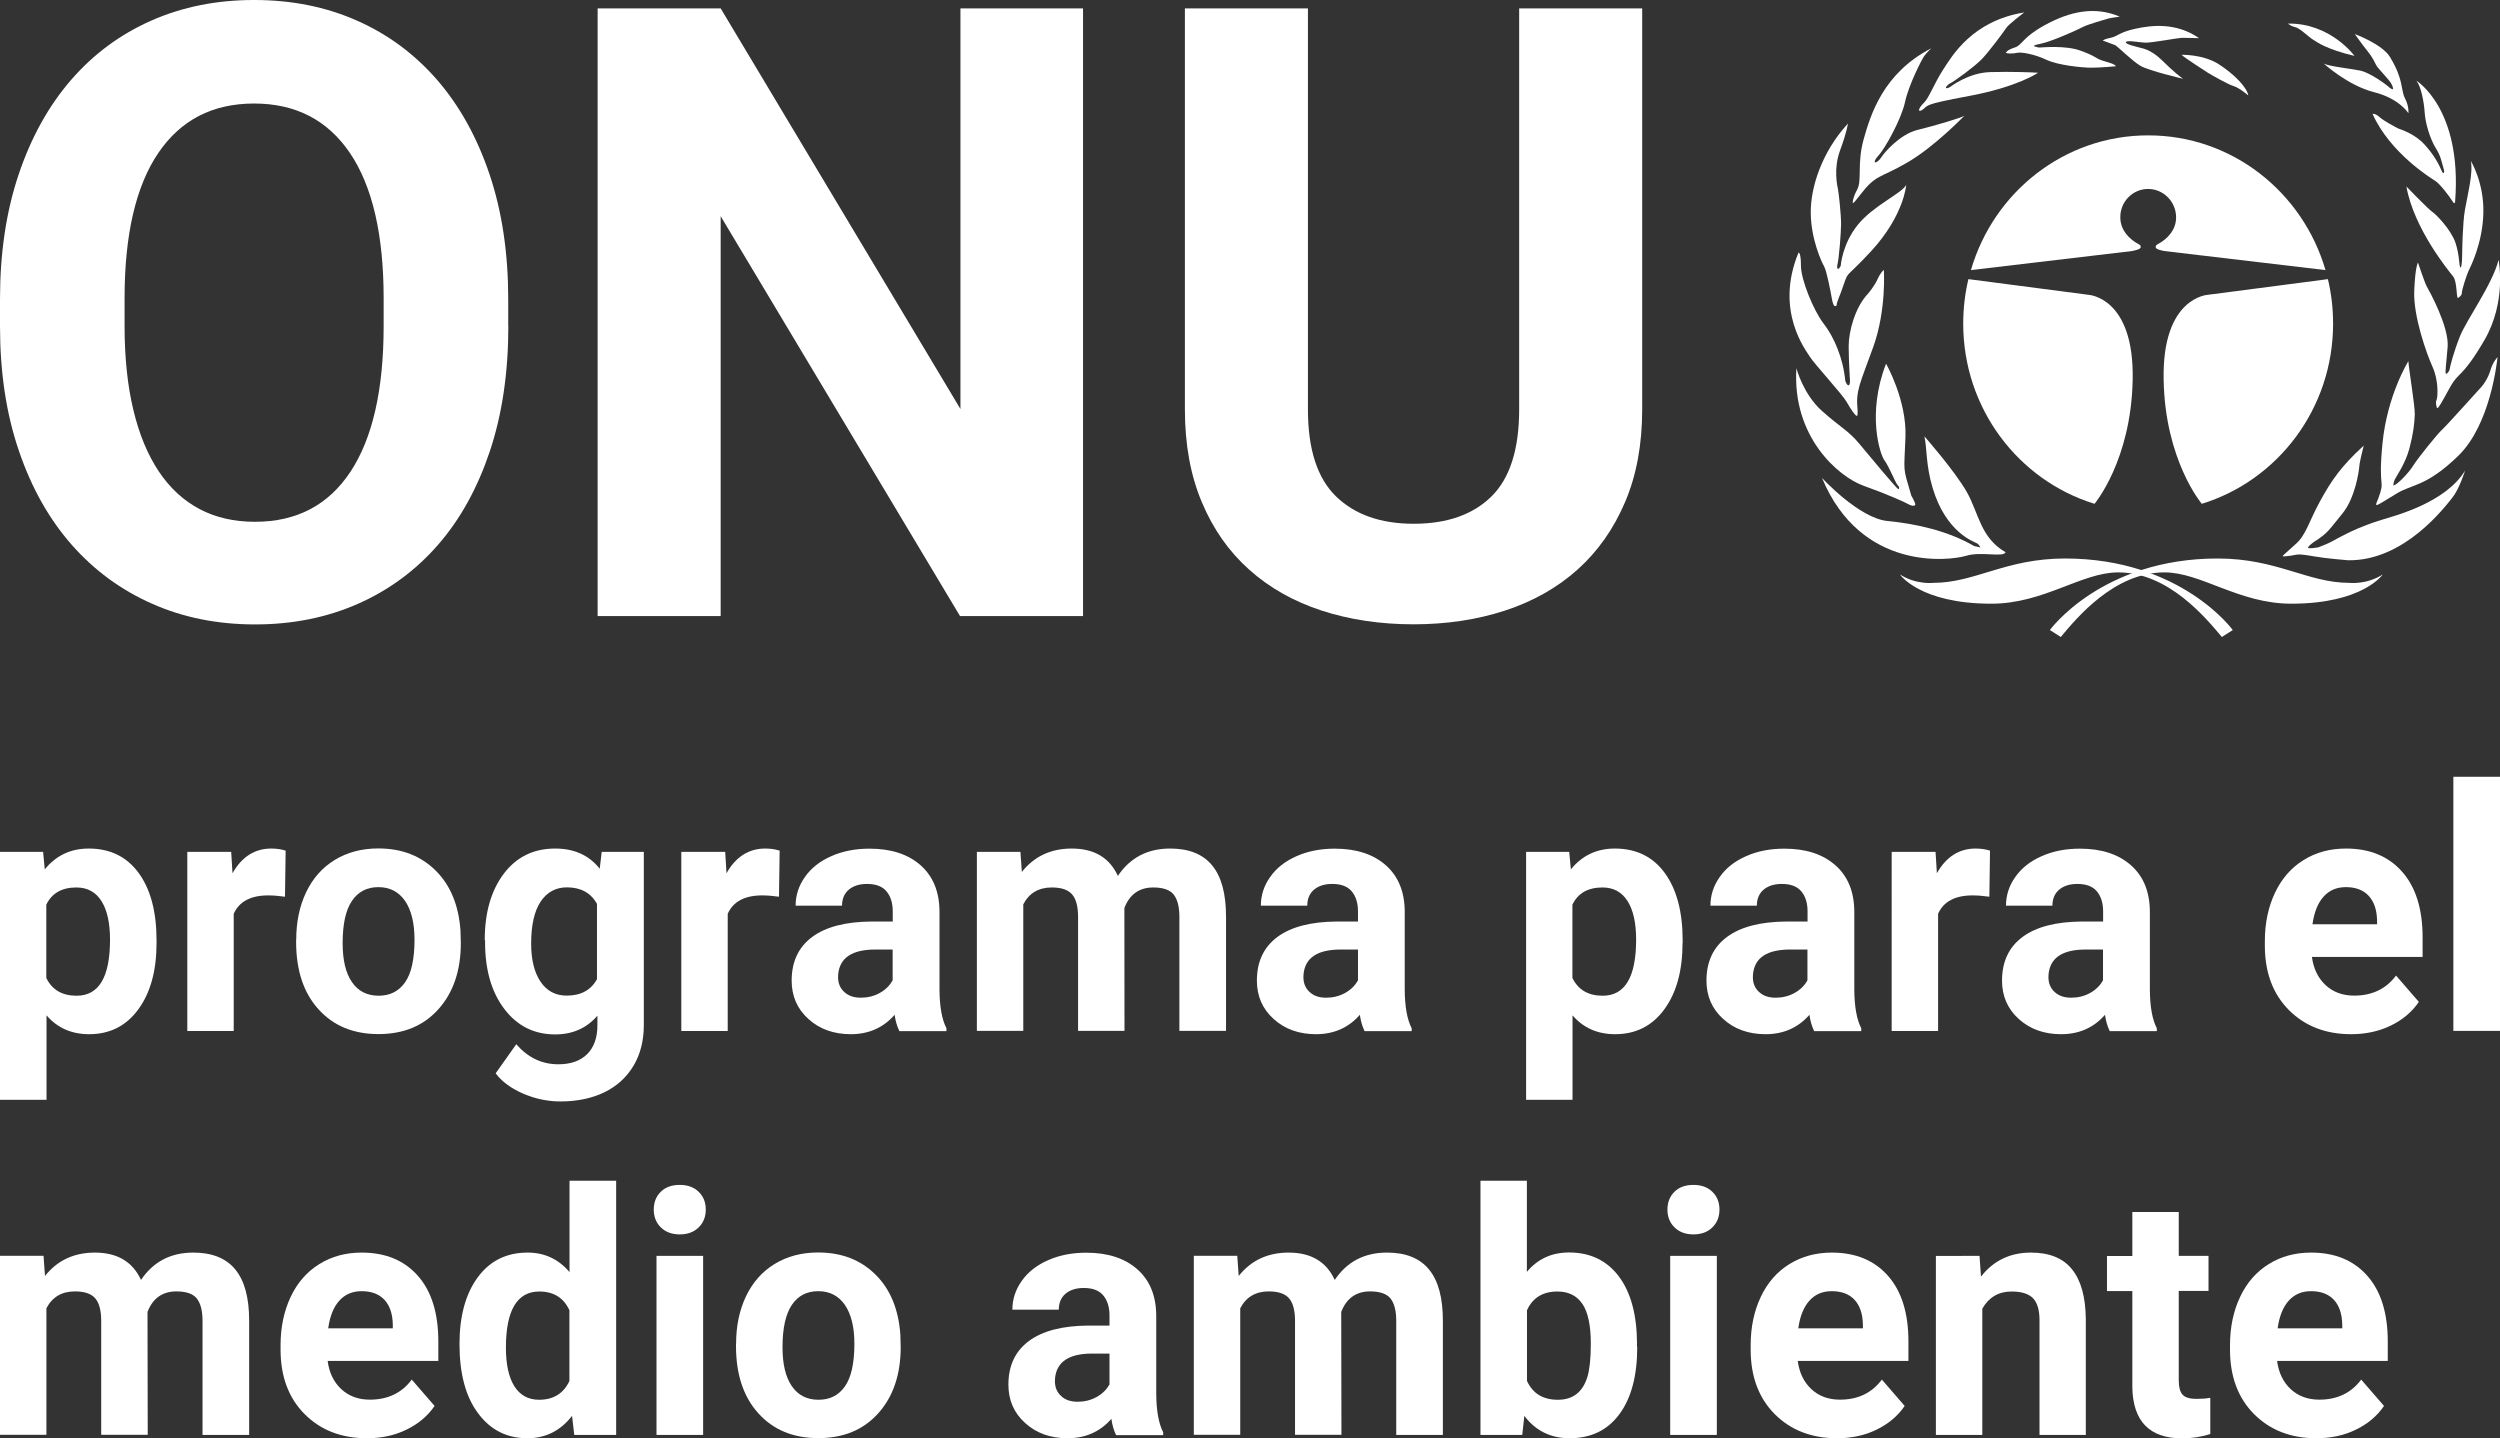 <svg version="1.1" id="Layer_1" xmlns="http://www.w3.org/2000/svg" xmlns:xlink="http://www.w3.org/1999/xlink" x="0px" y="0px" viewBox="0 0 226.77 130.46" style="enable-background:new 0 0 226.77 130.46;" xml:space="preserve">
	<rect x="0" y="0" width="226.77" height="130.46" fill="#333333" stroke="none"/>
	<style type="text/css">
		.unep_0 {
			fill: #fff;
		}
	</style>
	<g>
		<g>
			<path class="unep_0" d="M14.2,85.54c0,2.5-0.55,4.51-1.65,6.01c-1.1,1.51-2.59,2.26-4.47,2.26c-1.59,0-2.88-0.57-3.86-1.71v7.66H0
			V77.27h3.91l0.15,1.59c1.02-1.26,2.35-1.89,3.99-1.89c1.94,0,3.45,0.74,4.53,2.22c1.08,1.48,1.62,3.52,1.62,6.13V85.54z
			 M9.98,85.23c0-1.51-0.26-2.68-0.78-3.5c-0.52-0.82-1.28-1.23-2.27-1.23c-1.32,0-2.23,0.52-2.73,1.56v6.65
			c0.52,1.07,1.43,1.61,2.75,1.61C8.98,90.32,9.98,88.62,9.98,85.23z"></path>
			<path class="unep_0" d="M25.85,81.34c-0.57-0.08-1.08-0.12-1.52-0.12c-1.59,0-2.64,0.56-3.13,1.67v10.63h-4.21V77.27h3.98l0.12,1.94
			c0.84-1.49,2.02-2.24,3.51-2.24c0.47,0,0.9,0.06,1.31,0.19L25.85,81.34z"></path>
			<path class="unep_0" d="M26.87,85.24c0-1.61,0.3-3.05,0.9-4.31c0.6-1.26,1.47-2.24,2.6-2.93c1.13-0.69,2.45-1.04,3.94-1.04
			c2.13,0,3.86,0.67,5.21,2.01c1.35,1.34,2.09,3.16,2.25,5.46l0.03,1.11c0,2.49-0.68,4.49-2.03,6c-1.35,1.51-3.16,2.26-5.44,2.26
			c-2.28,0-4.09-0.75-5.44-2.25c-1.36-1.5-2.03-3.54-2.03-6.12V85.24z M31.08,85.55c0,1.54,0.28,2.72,0.85,3.54
			c0.56,0.82,1.37,1.23,2.42,1.23c1.02,0,1.82-0.4,2.39-1.21c0.57-0.81,0.86-2.1,0.86-3.87c0-1.51-0.29-2.69-0.86-3.52
			c-0.57-0.83-1.38-1.25-2.42-1.25c-1.03,0-1.83,0.41-2.39,1.24C31.36,82.54,31.08,83.82,31.08,85.55z"></path>
			<path class="unep_0" d="M43.97,85.27c0-2.49,0.58-4.5,1.73-6.02c1.15-1.52,2.7-2.28,4.66-2.28c1.73,0,3.07,0.61,4.04,1.83l0.18-1.53
			h3.82v15.7c0,1.42-0.31,2.66-0.94,3.71c-0.63,1.05-1.51,1.85-2.64,2.4c-1.14,0.55-2.47,0.83-3.99,0.83
			c-1.16,0-2.28-0.24-3.38-0.71c-1.1-0.48-1.93-1.09-2.49-1.84l1.87-2.64c1.05,1.21,2.32,1.82,3.82,1.82c1.12,0,1.99-0.31,2.61-0.92
			c0.62-0.62,0.93-1.49,0.93-2.62v-0.87c-0.97,1.13-2.25,1.7-3.83,1.7c-1.9,0-3.43-0.76-4.6-2.29c-1.17-1.53-1.76-3.55-1.76-6.07
			V85.27z M48.18,85.59c0,1.47,0.29,2.63,0.86,3.47c0.57,0.84,1.36,1.25,2.36,1.25c1.28,0,2.2-0.49,2.75-1.49v-6.84
			c-0.56-0.99-1.47-1.49-2.72-1.49c-1.01,0-1.81,0.43-2.38,1.28C48.47,82.63,48.18,83.9,48.18,85.59z"></path>
			<path class="unep_0" d="M70.66,81.34c-0.57-0.08-1.08-0.12-1.52-0.12c-1.59,0-2.64,0.56-3.13,1.67v10.63H61.8V77.27h3.98l0.12,1.94
			c0.84-1.49,2.02-2.24,3.51-2.24c0.47,0,0.9,0.06,1.31,0.19L70.66,81.34z"></path>
			<path class="unep_0" d="M81.57,93.51c-0.19-0.39-0.34-0.88-0.42-1.46c-1.02,1.17-2.35,1.76-3.98,1.76c-1.54,0-2.83-0.46-3.84-1.38
			c-1.02-0.92-1.52-2.08-1.52-3.48c0-1.72,0.62-3.04,1.86-3.96c1.24-0.92,3.03-1.38,5.37-1.4h1.94v-0.93c0-0.75-0.19-1.35-0.56-1.8
			c-0.37-0.45-0.96-0.68-1.77-0.68c-0.71,0-1.26,0.18-1.67,0.53c-0.4,0.35-0.6,0.83-0.6,1.44h-4.21c0-0.94,0.28-1.81,0.85-2.61
			c0.56-0.8,1.36-1.43,2.39-1.88c1.03-0.46,2.19-0.68,3.47-0.68c1.94,0,3.49,0.5,4.63,1.51c1.14,1.01,1.71,2.42,1.71,4.24v7.04
			c0.01,1.54,0.22,2.71,0.63,3.5v0.26H81.57z M78.08,90.5c0.62,0,1.2-0.14,1.72-0.43c0.52-0.29,0.91-0.67,1.17-1.15v-2.79h-1.57
			c-2.11,0-3.23,0.75-3.37,2.25l-0.01,0.26c0,0.54,0.18,0.99,0.55,1.33C76.94,90.32,77.44,90.5,78.08,90.5z"></path>
			<path class="unep_0" d="M92.56,77.27l0.13,1.82c1.12-1.41,2.63-2.12,4.53-2.12c2.03,0,3.42,0.83,4.18,2.48
			c1.11-1.65,2.69-2.48,4.74-2.48c1.71,0,2.98,0.51,3.82,1.54c0.84,1.03,1.25,2.57,1.25,4.63v10.37h-4.23V83.16
			c0-0.92-0.18-1.59-0.52-2.02c-0.35-0.43-0.97-0.64-1.85-0.64c-1.26,0-2.14,0.62-2.62,1.86L102,93.51h-4.21V83.17
			c0-0.94-0.18-1.62-0.54-2.04c-0.36-0.42-0.97-0.63-1.84-0.63c-1.19,0-2.06,0.51-2.59,1.53v11.48h-4.21V77.27H92.56z"></path>
			<path class="unep_0" d="M123.77,93.51c-0.19-0.39-0.34-0.88-0.42-1.46c-1.02,1.17-2.35,1.76-3.98,1.76c-1.54,0-2.83-0.46-3.84-1.38
			c-1.02-0.92-1.52-2.08-1.52-3.48c0-1.72,0.62-3.04,1.86-3.96c1.24-0.92,3.03-1.38,5.37-1.4h1.94v-0.93c0-0.75-0.19-1.35-0.56-1.8
			c-0.37-0.45-0.96-0.68-1.77-0.68c-0.71,0-1.26,0.18-1.67,0.53c-0.4,0.35-0.6,0.83-0.6,1.44h-4.21c0-0.94,0.28-1.81,0.85-2.61
			c0.56-0.8,1.36-1.43,2.39-1.88c1.03-0.46,2.19-0.68,3.47-0.68c1.94,0,3.49,0.5,4.63,1.51c1.14,1.01,1.71,2.42,1.71,4.24v7.04
			c0.01,1.54,0.22,2.71,0.63,3.5v0.26H123.77z M120.29,90.5c0.62,0,1.2-0.14,1.72-0.43c0.52-0.29,0.91-0.67,1.17-1.15v-2.79h-1.57
			c-2.11,0-3.23,0.75-3.37,2.25l-0.01,0.26c0,0.54,0.18,0.99,0.55,1.33C119.14,90.32,119.64,90.5,120.29,90.5z"></path>
			<path class="unep_0" d="M152.62,85.54c0,2.5-0.55,4.51-1.65,6.01c-1.1,1.51-2.59,2.26-4.47,2.26c-1.59,0-2.88-0.57-3.86-1.71v7.66
			h-4.21V77.27h3.91l0.15,1.59c1.02-1.26,2.35-1.89,3.99-1.89c1.94,0,3.45,0.74,4.53,2.22c1.08,1.48,1.62,3.52,1.62,6.13V85.54z
			 M148.41,85.23c0-1.51-0.26-2.68-0.78-3.5c-0.52-0.82-1.28-1.23-2.27-1.23c-1.32,0-2.23,0.52-2.73,1.56v6.65
			c0.52,1.07,1.43,1.61,2.75,1.61C147.4,90.32,148.41,88.62,148.41,85.23z"></path>
			<path class="unep_0" d="M164.55,93.51c-0.19-0.39-0.34-0.88-0.42-1.46c-1.02,1.17-2.35,1.76-3.98,1.76c-1.54,0-2.83-0.46-3.84-1.38
			c-1.02-0.92-1.52-2.08-1.52-3.48c0-1.72,0.62-3.04,1.86-3.96c1.24-0.92,3.03-1.38,5.37-1.4h1.94v-0.93c0-0.75-0.19-1.35-0.56-1.8
			c-0.37-0.45-0.96-0.68-1.77-0.68c-0.71,0-1.26,0.18-1.67,0.53c-0.4,0.35-0.6,0.83-0.6,1.44h-4.21c0-0.94,0.28-1.81,0.85-2.61
			c0.56-0.8,1.36-1.43,2.39-1.88c1.03-0.46,2.19-0.68,3.47-0.68c1.94,0,3.49,0.5,4.63,1.51c1.14,1.01,1.71,2.42,1.71,4.24v7.04
			c0.01,1.54,0.22,2.71,0.63,3.5v0.26H164.55z M161.06,90.5c0.62,0,1.2-0.14,1.72-0.43c0.52-0.29,0.91-0.67,1.17-1.15v-2.79h-1.57
			c-2.11,0-3.23,0.75-3.37,2.25l-0.01,0.26c0,0.54,0.18,0.99,0.55,1.33C159.92,90.32,160.42,90.5,161.06,90.5z"></path>
			<path class="unep_0" d="M180.45,81.34c-0.57-0.08-1.08-0.12-1.52-0.12c-1.59,0-2.64,0.56-3.13,1.67v10.63h-4.21V77.27h3.98l0.12,1.94
			c0.84-1.49,2.02-2.24,3.51-2.24c0.47,0,0.9,0.06,1.31,0.19L180.45,81.34z"></path>
			<path class="unep_0" d="M191.36,93.51c-0.19-0.39-0.34-0.88-0.42-1.46c-1.02,1.17-2.35,1.76-3.98,1.76c-1.54,0-2.83-0.46-3.84-1.38
			c-1.02-0.92-1.52-2.08-1.52-3.48c0-1.72,0.62-3.04,1.86-3.96c1.24-0.92,3.03-1.38,5.37-1.4h1.94v-0.93c0-0.75-0.19-1.35-0.56-1.8
			c-0.37-0.45-0.96-0.68-1.77-0.68c-0.71,0-1.26,0.18-1.67,0.53c-0.4,0.35-0.6,0.83-0.6,1.44h-4.21c0-0.94,0.28-1.81,0.85-2.61
			c0.56-0.8,1.36-1.43,2.39-1.88c1.03-0.46,2.19-0.68,3.47-0.68c1.94,0,3.49,0.5,4.63,1.51c1.14,1.01,1.71,2.42,1.71,4.24v7.04
			c0.01,1.54,0.22,2.71,0.63,3.5v0.26H191.36z M187.87,90.5c0.62,0,1.2-0.14,1.72-0.43c0.52-0.29,0.91-0.67,1.17-1.15v-2.79h-1.57
			c-2.11,0-3.23,0.75-3.37,2.25l-0.01,0.26c0,0.54,0.18,0.99,0.55,1.33C186.73,90.32,187.23,90.5,187.87,90.5z"></path>
			<path class="unep_0" d="M213.27,93.81c-2.31,0-4.19-0.73-5.65-2.19c-1.45-1.46-2.18-3.41-2.18-5.84v-0.42c0-1.63,0.31-3.09,0.92-4.38
			c0.61-1.29,1.48-2.28,2.6-2.97c1.12-0.7,2.4-1.04,3.84-1.04c2.16,0,3.85,0.7,5.09,2.1c1.24,1.4,1.86,3.39,1.86,5.96v1.77h-10.04
			c0.14,1.06,0.55,1.91,1.23,2.55c0.69,0.64,1.55,0.96,2.6,0.96c1.62,0,2.89-0.6,3.8-1.82l2.07,2.39c-0.63,0.92-1.49,1.64-2.57,2.16
			C215.78,93.55,214.58,93.81,213.27,93.81z M212.79,80.47c-0.84,0-1.51,0.29-2.03,0.87c-0.52,0.58-0.85,1.42-1,2.5h5.86V83.5
			c-0.02-0.96-0.27-1.71-0.76-2.24C214.37,80.73,213.68,80.47,212.79,80.47z"></path>
			<path class="unep_0" d="M226.77,93.51h-4.23V70.46h4.23V93.51z"></path>
		</g>
		<g>
			<path class="unep_0" d="M3.95,113.92l0.13,1.82c1.12-1.41,2.63-2.12,4.53-2.12c2.03,0,3.42,0.83,4.18,2.48
			c1.11-1.65,2.69-2.48,4.74-2.48c1.71,0,2.98,0.51,3.82,1.54c0.84,1.03,1.25,2.57,1.25,4.63v10.37h-4.23v-10.36
			c0-0.92-0.18-1.59-0.52-2.02c-0.35-0.43-0.97-0.64-1.85-0.64c-1.26,0-2.14,0.62-2.62,1.86l0.02,11.15H9.18v-10.34
			c0-0.94-0.18-1.62-0.54-2.04c-0.36-0.42-0.97-0.63-1.84-0.63c-1.19,0-2.06,0.51-2.59,1.53v11.48H0v-16.24H3.95z"></path>
			<path class="unep_0" d="M33.28,130.46c-2.31,0-4.19-0.73-5.65-2.19c-1.45-1.46-2.18-3.41-2.18-5.84v-0.42c0-1.63,0.31-3.09,0.92-4.38
			c0.61-1.29,1.48-2.28,2.6-2.97c1.12-0.7,2.4-1.04,3.84-1.04c2.16,0,3.85,0.7,5.09,2.1c1.24,1.4,1.86,3.39,1.86,5.96v1.77H29.72
			c0.14,1.06,0.55,1.91,1.23,2.55c0.69,0.64,1.55,0.96,2.6,0.96c1.62,0,2.89-0.6,3.8-1.82l2.07,2.39c-0.63,0.92-1.49,1.64-2.57,2.16
			C35.79,130.21,34.59,130.46,33.28,130.46z M32.8,117.12c-0.84,0-1.51,0.29-2.03,0.87c-0.52,0.58-0.85,1.42-1,2.5h5.86v-0.35
			c-0.02-0.96-0.27-1.71-0.76-2.24C34.38,117.38,33.69,117.12,32.8,117.12z"></path>
			<path class="unep_0" d="M41.68,121.92c0-2.53,0.55-4.55,1.65-6.05c1.1-1.5,2.61-2.25,4.53-2.25c1.53,0,2.8,0.59,3.8,1.77v-8.29h4.23
			v23.06h-3.8l-0.2-1.73c-1.05,1.35-2.4,2.03-4.05,2.03c-1.86,0-3.35-0.75-4.47-2.26C42.24,126.7,41.68,124.6,41.68,121.92z
			 M45.89,122.25c0,1.52,0.26,2.69,0.77,3.5c0.52,0.81,1.26,1.22,2.24,1.22c1.3,0,2.22-0.57,2.75-1.7v-6.42
			c-0.52-1.13-1.43-1.7-2.73-1.7C46.91,117.15,45.89,118.85,45.89,122.25z"></path>
			<path class="unep_0" d="M59.3,109.72c0-0.65,0.21-1.19,0.63-1.61c0.42-0.42,1-0.63,1.73-0.63c0.72,0,1.29,0.21,1.72,0.63
			s0.64,0.96,0.64,1.61c0,0.66-0.22,1.2-0.65,1.62c-0.43,0.42-1,0.63-1.71,0.63c-0.71,0-1.28-0.21-1.71-0.63
			C59.52,110.92,59.3,110.38,59.3,109.72z M63.78,130.16h-4.23v-16.24h4.23V130.16z"></path>
			<path class="unep_0" d="M66.77,121.89c0-1.61,0.3-3.05,0.9-4.31c0.6-1.26,1.47-2.24,2.6-2.93c1.13-0.69,2.45-1.04,3.94-1.04
			c2.13,0,3.86,0.67,5.21,2.01c1.35,1.34,2.09,3.16,2.25,5.46l0.03,1.11c0,2.49-0.68,4.49-2.03,6c-1.35,1.51-3.16,2.26-5.44,2.26
			c-2.28,0-4.09-0.75-5.44-2.25c-1.36-1.5-2.03-3.54-2.03-6.12V121.89z M70.98,122.2c0,1.54,0.28,2.72,0.85,3.54
			c0.56,0.82,1.37,1.23,2.42,1.23c1.02,0,1.82-0.4,2.39-1.21c0.57-0.81,0.86-2.1,0.86-3.87c0-1.51-0.29-2.69-0.86-3.52
			c-0.57-0.83-1.38-1.25-2.42-1.25c-1.03,0-1.83,0.41-2.39,1.24C71.27,119.19,70.98,120.47,70.98,122.2z"></path>
			<path class="unep_0" d="M101.23,130.16c-0.19-0.39-0.34-0.88-0.42-1.46c-1.02,1.17-2.35,1.76-3.98,1.76c-1.54,0-2.83-0.46-3.84-1.38
			c-1.02-0.92-1.52-2.08-1.52-3.48c0-1.72,0.62-3.04,1.86-3.96c1.24-0.92,3.03-1.38,5.37-1.4h1.94v-0.93c0-0.75-0.19-1.35-0.56-1.8
			c-0.37-0.45-0.96-0.68-1.77-0.68c-0.71,0-1.26,0.18-1.67,0.53c-0.4,0.35-0.6,0.83-0.6,1.44h-4.21c0-0.94,0.28-1.81,0.85-2.61
			c0.56-0.8,1.36-1.43,2.39-1.88c1.03-0.46,2.19-0.68,3.47-0.68c1.94,0,3.49,0.5,4.63,1.51c1.14,1.01,1.71,2.42,1.71,4.24v7.04
			c0.01,1.54,0.22,2.71,0.63,3.5v0.26H101.23z M97.75,127.15c0.62,0,1.2-0.14,1.72-0.43c0.52-0.29,0.91-0.67,1.17-1.15v-2.79h-1.57
			c-2.11,0-3.23,0.75-3.37,2.25l-0.01,0.26c0,0.54,0.18,0.99,0.55,1.33C96.6,126.97,97.11,127.15,97.75,127.15z"></path>
			<path class="unep_0" d="M112.23,113.92l0.13,1.82c1.12-1.41,2.63-2.12,4.53-2.12c2.03,0,3.43,0.83,4.18,2.48
			c1.11-1.65,2.69-2.48,4.74-2.48c1.71,0,2.98,0.51,3.82,1.54c0.84,1.03,1.25,2.57,1.25,4.63v10.37h-4.23v-10.36
			c0-0.92-0.18-1.59-0.52-2.02c-0.35-0.43-0.97-0.64-1.85-0.64c-1.26,0-2.14,0.62-2.62,1.86l0.02,11.15h-4.21v-10.34
			c0-0.94-0.18-1.62-0.54-2.04c-0.36-0.42-0.97-0.63-1.84-0.63c-1.19,0-2.06,0.51-2.59,1.53v11.48h-4.21v-16.24H112.23z"></path>
			<path class="unep_0" d="M148.51,122.19c0,2.6-0.54,4.63-1.62,6.09c-1.08,1.46-2.58,2.18-4.52,2.18c-1.71,0-3.08-0.68-4.1-2.03
			l-0.19,1.73h-3.79v-23.06h4.21v8.27c0.97-1.17,2.25-1.76,3.83-1.76c1.92,0,3.43,0.73,4.52,2.18c1.09,1.46,1.64,3.51,1.64,6.15
			V122.19z M144.3,121.88c0-1.64-0.25-2.84-0.76-3.6c-0.51-0.75-1.26-1.13-2.26-1.13c-1.34,0-2.26,0.57-2.77,1.7v6.41
			c0.52,1.14,1.45,1.71,2.8,1.71c1.36,0,2.25-0.69,2.68-2.07C144.19,124.23,144.3,123.23,144.3,121.88z"></path>
			<path class="unep_0" d="M151.25,109.72c0-0.65,0.21-1.19,0.63-1.61c0.42-0.42,1-0.63,1.73-0.63c0.72,0,1.29,0.21,1.72,0.63
			c0.43,0.42,0.64,0.96,0.64,1.61c0,0.66-0.22,1.2-0.65,1.62c-0.43,0.42-1,0.63-1.71,0.63c-0.71,0-1.28-0.21-1.71-0.63
			C151.47,110.92,151.25,110.38,151.25,109.72z M155.73,130.16h-4.23v-16.24h4.23V130.16z"></path>
			<path class="unep_0" d="M166.63,130.46c-2.31,0-4.19-0.73-5.65-2.19c-1.45-1.46-2.18-3.41-2.18-5.84v-0.42
			c0-1.63,0.31-3.09,0.92-4.38c0.61-1.29,1.48-2.28,2.6-2.97s2.4-1.04,3.84-1.04c2.16,0,3.85,0.7,5.09,2.1
			c1.24,1.4,1.86,3.39,1.86,5.96v1.77h-10.04c0.14,1.06,0.55,1.91,1.23,2.55c0.69,0.64,1.55,0.96,2.6,0.96c1.62,0,2.89-0.6,3.8-1.82
			l2.07,2.39c-0.63,0.92-1.49,1.64-2.57,2.16C169.14,130.21,167.94,130.46,166.63,130.46z M166.15,117.12
			c-0.84,0-1.51,0.29-2.03,0.87c-0.52,0.58-0.85,1.42-1,2.5h5.86v-0.35c-0.02-0.96-0.27-1.71-0.76-2.24
			C167.74,117.38,167.04,117.12,166.15,117.12z"></path>
			<path class="unep_0" d="M179.56,113.92l0.13,1.88c1.13-1.45,2.64-2.18,4.53-2.18c1.67,0,2.92,0.5,3.73,1.52
			c0.82,1.01,1.23,2.52,1.25,4.53v10.49H185v-10.39c0-0.92-0.19-1.59-0.58-2c-0.39-0.41-1.04-0.62-1.94-0.62
			c-1.19,0-2.08,0.52-2.67,1.56v11.45h-4.21v-16.24H179.56z"></path>
			<path class="unep_0" d="M197.63,109.93v3.99h2.7v3.18h-2.7v8.11c0,0.6,0.11,1.03,0.34,1.29s0.65,0.39,1.28,0.39
			c0.47,0,0.88-0.03,1.24-0.1v3.29c-0.82,0.26-1.68,0.39-2.55,0.39c-2.95,0-4.46-1.54-4.52-4.61v-8.75h-2.3v-3.18h2.3v-3.99H197.63z
			"></path>
			<path class="unep_0" d="M210.11,130.46c-2.31,0-4.19-0.73-5.65-2.19c-1.45-1.46-2.18-3.41-2.18-5.84v-0.42
			c0-1.63,0.31-3.09,0.92-4.38s1.48-2.28,2.6-2.97c1.12-0.7,2.4-1.04,3.84-1.04c2.16,0,3.85,0.7,5.09,2.1
			c1.24,1.4,1.86,3.39,1.86,5.96v1.77h-10.04c0.14,1.06,0.55,1.91,1.23,2.55c0.69,0.64,1.55,0.96,2.6,0.96c1.62,0,2.89-0.6,3.8-1.82
			l2.07,2.39c-0.63,0.92-1.49,1.64-2.57,2.16C212.62,130.21,211.42,130.46,210.11,130.46z M209.63,117.12
			c-0.84,0-1.51,0.29-2.03,0.87c-0.52,0.58-0.85,1.42-1,2.5h5.86v-0.35c-0.02-0.96-0.27-1.71-0.76-2.24
			C211.21,117.38,210.52,117.12,209.63,117.12z"></path>
		</g>
		<g>
			<g>
				<g>
					<g>
						<g>
							<g>
								<g>
									<path class="unep_0" d="M189.99,45.7c-6.89-2.12-11.91-8.63-11.91-16.34c0-1.39,0.16-2.74,0.47-4.04l10.88,1.42
									c0,0,4.18,0.19,4.02,7.72C193.31,41.77,189.99,45.7,189.99,45.7z"></path>
									<path class="unep_0" d="M199.72,45.7c6.89-2.12,11.91-8.63,11.91-16.34c0-1.39-0.16-2.74-0.47-4.04l-10.88,1.42
									c0,0-4.18,0.19-4.02,7.72C196.39,41.77,199.72,45.7,199.72,45.7z"></path>
									<path class="unep_0" d="M194.85,17.14c1.4,0,2.54,1.16,2.54,2.58c0,1.11-0.75,1.94-1.66,2.43c-0.11,0.06-0.21,0.11-0.19,0.29
									c0.02,0.18,0.54,0.28,0.77,0.33l14.63,1.73c-2.05-7.06-8.47-12.22-16.07-12.22h-0.02c-7.6,0-14.02,5.15-16.07,12.22
									l14.63-1.73c0.22-0.05,0.74-0.15,0.77-0.33c0.02-0.18-0.08-0.23-0.19-0.29c-0.91-0.49-1.66-1.32-1.66-2.43
									C192.31,18.3,193.45,17.14,194.85,17.14L194.85,17.14z"></path>
								</g>
								<g>
									<path class="unep_0" d="M201.54,57.78l0.99-0.63c0,0-4.7-6.49-15.22-6.49c-5.38,0-8.17,2.21-11.94,2.21
									c0,0-1.55,0.19-3.03-0.76c0,0,1.79,2.65,8.29,2.65c4.77,0,8.17-2.84,11.51-2.84C196.71,51.92,200.11,56.08,201.54,57.78z"></path>
								</g>
								<g>
									<path class="unep_0" d="M186.93,57.78l-0.99-0.63c0,0,4.7-6.49,15.22-6.49c5.38,0,8.17,2.21,11.94,2.21
									c0,0,1.55,0.19,3.03-0.76c0,0-1.79,2.65-8.29,2.65c-4.77,0-8.17-2.84-11.51-2.84C191.76,51.92,188.35,56.08,186.93,57.78z"></path>
								</g>
								<path class="unep_0" d="M181.92,50.09c-0.19,0.5-2.2-0.09-3.56,0.32c-1.52,0.46-9.56,1.45-13.09-7.06c0,0,3.34,3.65,5.94,3.91
								c2.6,0.25,5.45,0.88,7.86,2.27l0.56,0.13c0,0-0.08-0.25-0.31-0.38c-0.32-0.17-2.82-1-4.02-5.04
								c-0.62-2.08-0.5-3.59-0.74-4.66c0,0,2.72,3.09,3.84,5.04C179.5,46.56,179.63,48.77,181.92,50.09z"></path>
								<path class="unep_0" d="M173.72,45.81c-0.2,0.21-0.71-0.13-0.9-0.22c-0.19-0.09-1.52-0.72-3.81-1.54
								c-2.26-0.82-6.47-4.44-6.06-10.65c0,0,0.59,2.33,2.32,3.88c1.73,1.54,2.35,1.73,3.4,2.99c1.05,1.26,3.43,4.13,3.53,4.1
								c0.09-0.03,0.12-0.19-0.06-0.35s-0.8-1.73-1.21-2.27c-0.4-0.54-1.61-4.22,0.15-8.76c0,0,1.89,3.31,1.76,6.65
								c-0.12,3.34-0.28,2.55,0.53,5.32C173.38,44.96,173.81,45.71,173.72,45.81z"></path>
								<path class="unep_0" d="M168.46,37.71c-0.11,0.11-0.59-0.6-0.96-1.26c-0.37-0.66-2.97-3.5-3.31-4.06
								c-0.34-0.57-3.25-4.16-1.05-9.48c0,0,0.22-0.06,0.22,1.2c0,1.26,1.14,4.06,2.07,5.26c0.93,1.2,1.76,3.12,1.95,5.17
								c0,0,0.12,0.38,0.28,0.41c0.15,0.03,0.15-0.38,0.15-0.38s-0.12-1.89-0.12-3.18c0-1.29,0.56-3.5,1.76-4.76
								c0,0,0.56-0.63,0.9-1.39c0,0,0.22-0.5,0.53-0.76c0,0,0.25,3.62-0.96,6.99c-1.21,3.37-1.61,3.94-1.42,5.77
								C168.49,37.24,168.52,37.65,168.46,37.71z"></path>
								<path class="unep_0" d="M166.42,27.75c-0.12,0-0.22-0.44-0.28-0.79c-0.06-0.35-0.43-2.36-0.68-2.8
								c-0.25-0.44-1.18-2.46-1.21-4.82c-0.03-2.36,1.02-5.58,3.37-8.13c0,0-0.09,0.76-0.71,2.43c-0.62,1.67-0.25,3.25-0.19,3.53
								c0.06,0.28,0.28,2.23,0.28,3.15c0,0.72-0.19,3.21-0.34,3.72c0,0-0.06,0.35,0.06,0.35s0.25-0.28,0.25-0.28
								s0.12-1.95,1.55-3.72c1.42-1.76,3.99-2.84,4.39-3.62c0,0-0.19,2.77-3.19,6.02c-2.67,2.89-1.89,1.42-2.75,3.78
								c0,0-0.37,0.88-0.37,1.07C166.6,27.82,166.42,27.75,166.42,27.75z"></path>
								<path class="unep_0" d="M168.06,18.43c0,0-0.06-0.38,0.4-1.23c0.46-0.85-0.03-2.36,0.59-4.57c0.62-2.21,1.76-5.99,6.13-8.25
								c0,0-0.43,0.41-0.65,0.72c-0.22,0.32-1.39,2.58-1.73,4.16c-0.34,1.58-1.83,4.22-2.38,4.82c-0.56,0.6-0.31,0.66-0.31,0.66
								s0.28-0.06,0.56-0.5c0.28-0.44,1.7-2.08,3.28-2.46c1.58-0.38,4.08-1.13,4.24-1.29c0,0-2.72,2.84-5.23,4.28
								c-2.51,1.45-2.78,1.01-4.27,2.96C168.67,17.73,168.18,18.43,168.06,18.43z"></path>
								<path class="unep_0" d="M174.06,10.01c0,0,0-0.25,0.46-0.69c0.46-0.44,0.93-1.76,1.73-2.99c0.8-1.23,2.63-4.44,7.36-5.2
								c0,0-1.42,1.07-1.64,1.42c-0.22,0.35-1.61,2.21-2.23,2.84c-0.62,0.63-2.38,1.95-2.97,2.24c0,0-0.31,0.25-0.25,0.35
								c0.06,0.09,0.37-0.09,0.37-0.09s1.64-1.29,3.62-1.35c1.98-0.06,4.05,0.03,4.36,0.06c0,0-1.86,1.29-6.28,2.11
								c-4.42,0.82-3.59,0.85-4.27,1.29C174.34,9.98,174.18,10.11,174.06,10.01z"></path>
								<path class="unep_0" d="M181.95,4.78c0,0,0.09-0.25,0.8-0.47c0.71-0.22,0.65-0.91,2.82-2.08c2.17-1.17,4.42-1.7,6.71-0.72
								c0,0-0.96,0.13-1.11,0.19c-0.15,0.06-1.79,0.5-2.26,0.76c-0.46,0.25-2.85,1.32-3.81,1.51c-0.96,0.19-0.5,0.25-0.5,0.25
								s0.22,0.09,0.4,0.09s2.32-0.22,3.71,0.28c1.39,0.5,1.36,0.69,1.92,0.88c0.56,0.19,1.21,0.32,1.3,0.54
								c0,0-1.39,0.13-2.23,0.13c-0.84,0-3.03-0.22-4.08-0.72c-1.05-0.5-2.26-0.72-2.66-0.63C182.57,4.88,182.07,4.88,181.95,4.78z"></path>
								<path class="unep_0" d="M190.74,3.68c0,0,0.09-0.13,0.71-0.25s0.77-0.5,2.23-0.82s3.71-0.6,5.79,0.85c0,0-1.27-0.03-1.55-0.03
								c-0.28,0-2.69,0.44-3.25,0.44c-0.56,0-1.67-0.25-1.83-0.06c-0.15,0.19,1.02,0.44,1.21,0.5c0.19,0.06,1.02,0.13,2.07,1.17
								c1.05,1.04,1.79,1.61,1.92,1.67c0,0-3.09-0.72-3.87-1.17c-0.77-0.44-2.1-1.8-2.32-1.89C191.63,4,190.74,3.68,190.74,3.68z"></path>
								<path class="unep_0" d="M197.88,4.97c0,0,1.95-0.06,3.37,0.85s2.57,2.11,2.69,2.84c0,0-0.8-0.69-1.33-0.85
								c-0.53-0.16-2.01-1.01-2.32-1.2C199.99,6.42,198.19,5.26,197.88,4.97z"></path>
								<path class="unep_0" d="M207.04,50.44c0,0,0.28-0.28,1.21-1.1c0.93-0.82,1.18-2.02,2.2-3.88c1.02-1.86,1.89-3.15,3.96-5.04
								c0,0-0.37,1.42-0.4,1.86c-0.03,0.44-0.37,2.9-1.55,4.32c-1.18,1.42-1.24,1.73-2.6,2.58c0,0-0.53,0.38-0.5,0.5
								c0.03,0.13,0.93-0.03,0.93-0.03s0.99-0.38,1.3-0.57s1.7-0.91,2.26-1.13c0.56-0.22,1.02-0.44,2.26-0.82
								c1.24-0.38,5.72-1.54,7.49-4.44c0,0-0.53,1.7-1.18,2.49c-0.65,0.79-4.33,5.73-9.44,5.64c0,0-2.01-0.16-3.06-0.35
								c-1.05-0.19-1.42-0.19-1.58-0.16C208.19,50.34,207.2,50.53,207.04,50.44z"></path>
								<path class="unep_0" d="M218.46,32.76c0,0-1.92,3.06-2.35,7.47c-0.43,4.41,0.31,3.09-0.4,5.04c0,0-0.25,0.5-0.15,0.54
								c0.09,0.03,0.46-0.19,1.83-1.04c1.36-0.85,2.69-0.6,5.6-3.43s3.5-8.48,3.56-8.95c0,0-0.43,0.44-0.65,1.2
								c-0.22,0.76-0.68,1.35-0.77,1.45c-0.09,0.09-3.25,3.62-3.62,3.94c-0.37,0.32-2.23,2.62-2.63,3.28
								c-0.4,0.66-1.58,1.86-1.79,1.76c0,0,0.03-0.28,0.12-0.5c0.09-0.22,0.96-1.42,1.33-2.8c0.37-1.39,0.46-2.24,0.5-3.12
								C219.05,36.7,218.49,33.46,218.46,32.76z"></path>
								<path class="unep_0" d="M221.06,37.02c0,0-0.19-0.46-0.03-0.79c0.09-0.19,0.19-1.7-0.37-2.93c-0.56-1.23-1.76-4.63-1.67-6.9
								c0.09-2.27,0.34-2.58,0.34-2.58s0.62,1.86,0.8,2.17s2.04,3.65,1.89,5.48c-0.15,1.83-0.25,2.39-0.15,2.43
								c0.09,0.03,0.31-0.22,0.34-0.44c0.03-0.22,0.34-1.48,0.93-2.96c0.59-1.48,2.97-4.76,3.5-6.93c0,0,0.77,3.78-1.3,7.31
								c-2.07,3.53-2.29,2.74-3.16,4.35C221.31,36.83,221.18,37.02,221.06,37.02z"></path>
								<path class="unep_0" d="M222.95,27.03c-0.15-0.03-0.06-1.48-0.43-1.95c-0.37-0.47-3.56-4.32-4.24-8.16c0,0,2.01,2.08,2.35,2.3
								c0.34,0.22,1.7,1.61,2.1,2.8c0.4,1.2,0.31,2.21,0.46,2.24c0.15,0.03,0.15-1.32,0.15-1.32s0.03-2.65,0.25-3.91
								c0.22-1.26,0.77-3.37,0.53-4.44c0,0,1.21,1.95,1.14,4.73c-0.06,2.77-1.21,4.98-1.36,5.29c-0.15,0.32-0.59,1.67-0.59,1.95
								C223.32,26.84,222.95,27.03,222.95,27.03z"></path>
								<path class="unep_0" d="M219.17,7.31c0,0,4.18,2.52,3.53,10.96c0,0,0,0.38-0.25-0.03c-0.25-0.41-1.14-1.58-1.55-1.83
								c-0.4-0.25-4.12-2.55-5.69-6.08c0,0,0.25-0.06,0.62,0.28c0.37,0.35,1.52,0.95,1.7,1.04c0.19,0.09,1.49,0.44,2.44,1.51
								c0.96,1.07,1.3,1.86,1.58,2.49c0,0,0.28,0.22,0.09-0.41c-0.19-0.63-0.22-1.04-0.71-1.83c-0.49-0.79-0.93-2.21-0.99-3.18
								C219.88,9.26,219.61,7.81,219.17,7.31z"></path>
								<path class="unep_0" d="M218.46,10.27c0,0,0.09-0.57-0.31-1.35c-0.4-0.79-0.09-1.66-1.36-3.75c-0.71-1.17-3.19-2.08-3.19-2.08
								s0.71,1.01,1.18,1.58c0.46,0.57,0.62,0.98,0.77,1.26c0.15,0.28,1.01,1.12,1.33,1.61c0.06,0.09,0.19,0.35,0.19,0.5
								c0,0.16-0.34-0.09-0.43-0.19c-0.09-0.09-1.61-1.26-2.57-1.45c-0.96-0.19-2.78-0.38-3.28-0.63c0,0,2.17,1.98,4.52,2.58
								C217.66,8.94,218.46,10.27,218.46,10.27z"></path>
								<path class="unep_0" d="M213.57,5.07c0,0-2.17-2.99-6.03-2.93c0,0,0.22,0.22,0.65,0.32c0.43,0.09,1.21,0.88,1.61,1.13
								C210.2,3.84,211.03,4.47,213.57,5.07z"></path>
							</g>
						</g>
					</g>
				</g>
			</g>
			<g>
				<path class="unep_0" d="M46.11,29.57c0,4.22-0.56,8-1.67,11.34c-1.12,3.35-2.68,6.18-4.7,8.5c-2.02,2.32-4.44,4.11-7.27,5.36
				c-2.83,1.25-5.94,1.87-9.33,1.87c-3.4,0-6.51-0.62-9.33-1.87c-2.83-1.25-5.26-3.03-7.31-5.36c-2.04-2.32-3.64-5.15-4.78-8.5
				C0.57,37.56,0,33.79,0,29.57v-2.42c0-4.19,0.56-7.96,1.69-11.32c1.13-3.36,2.71-6.21,4.74-8.56c2.03-2.35,4.46-4.15,7.29-5.4
				C16.55,0.62,19.66,0,23.05,0c3.4,0,6.51,0.62,9.33,1.87c2.83,1.25,5.25,3.05,7.29,5.4c2.03,2.35,3.61,5.2,4.74,8.56
				c1.13,3.36,1.69,7.13,1.69,11.32V29.57z M34.8,27.07c0-5.78-1.02-10.17-3.05-13.18c-2.03-3-4.93-4.5-8.7-4.5
				c-3.77,0-6.67,1.5-8.7,4.5c-2.03,3-3.05,7.4-3.05,13.18v2.5c0,2.88,0.27,5.42,0.8,7.63c0.53,2.21,1.3,4.06,2.31,5.57
				s2.24,2.64,3.7,3.41c1.46,0.77,3.14,1.15,5.02,1.15c3.77,0,6.66-1.51,8.66-4.54s3.01-7.43,3.01-13.21V27.07z"></path>
				<path class="unep_0" d="M98.24,55.88H87.08L65.37,19.61v36.27H54.21V0.76h11.16L87.12,37.1V0.76h11.12V55.88z"></path>
				<path class="unep_0" d="M148.96,0.76v36.38c0,3.18-0.52,5.99-1.56,8.42c-1.04,2.44-2.48,4.47-4.31,6.11
				c-1.84,1.64-4.02,2.88-6.56,3.71c-2.54,0.83-5.31,1.25-8.31,1.25c-3.02,0-5.81-0.42-8.35-1.25c-2.54-0.83-4.73-2.07-6.56-3.71
				c-1.84-1.64-3.27-3.68-4.29-6.11c-1.03-2.44-1.54-5.24-1.54-8.42V0.76h11.16v36.38c0,3.61,0.85,6.24,2.55,7.89
				c1.7,1.65,4.05,2.48,7.05,2.48c3.02,0,5.37-0.83,7.05-2.48c1.67-1.65,2.51-4.28,2.51-7.89V0.76H148.96z"></path>
			</g>
		</g>
	</g>
</svg>